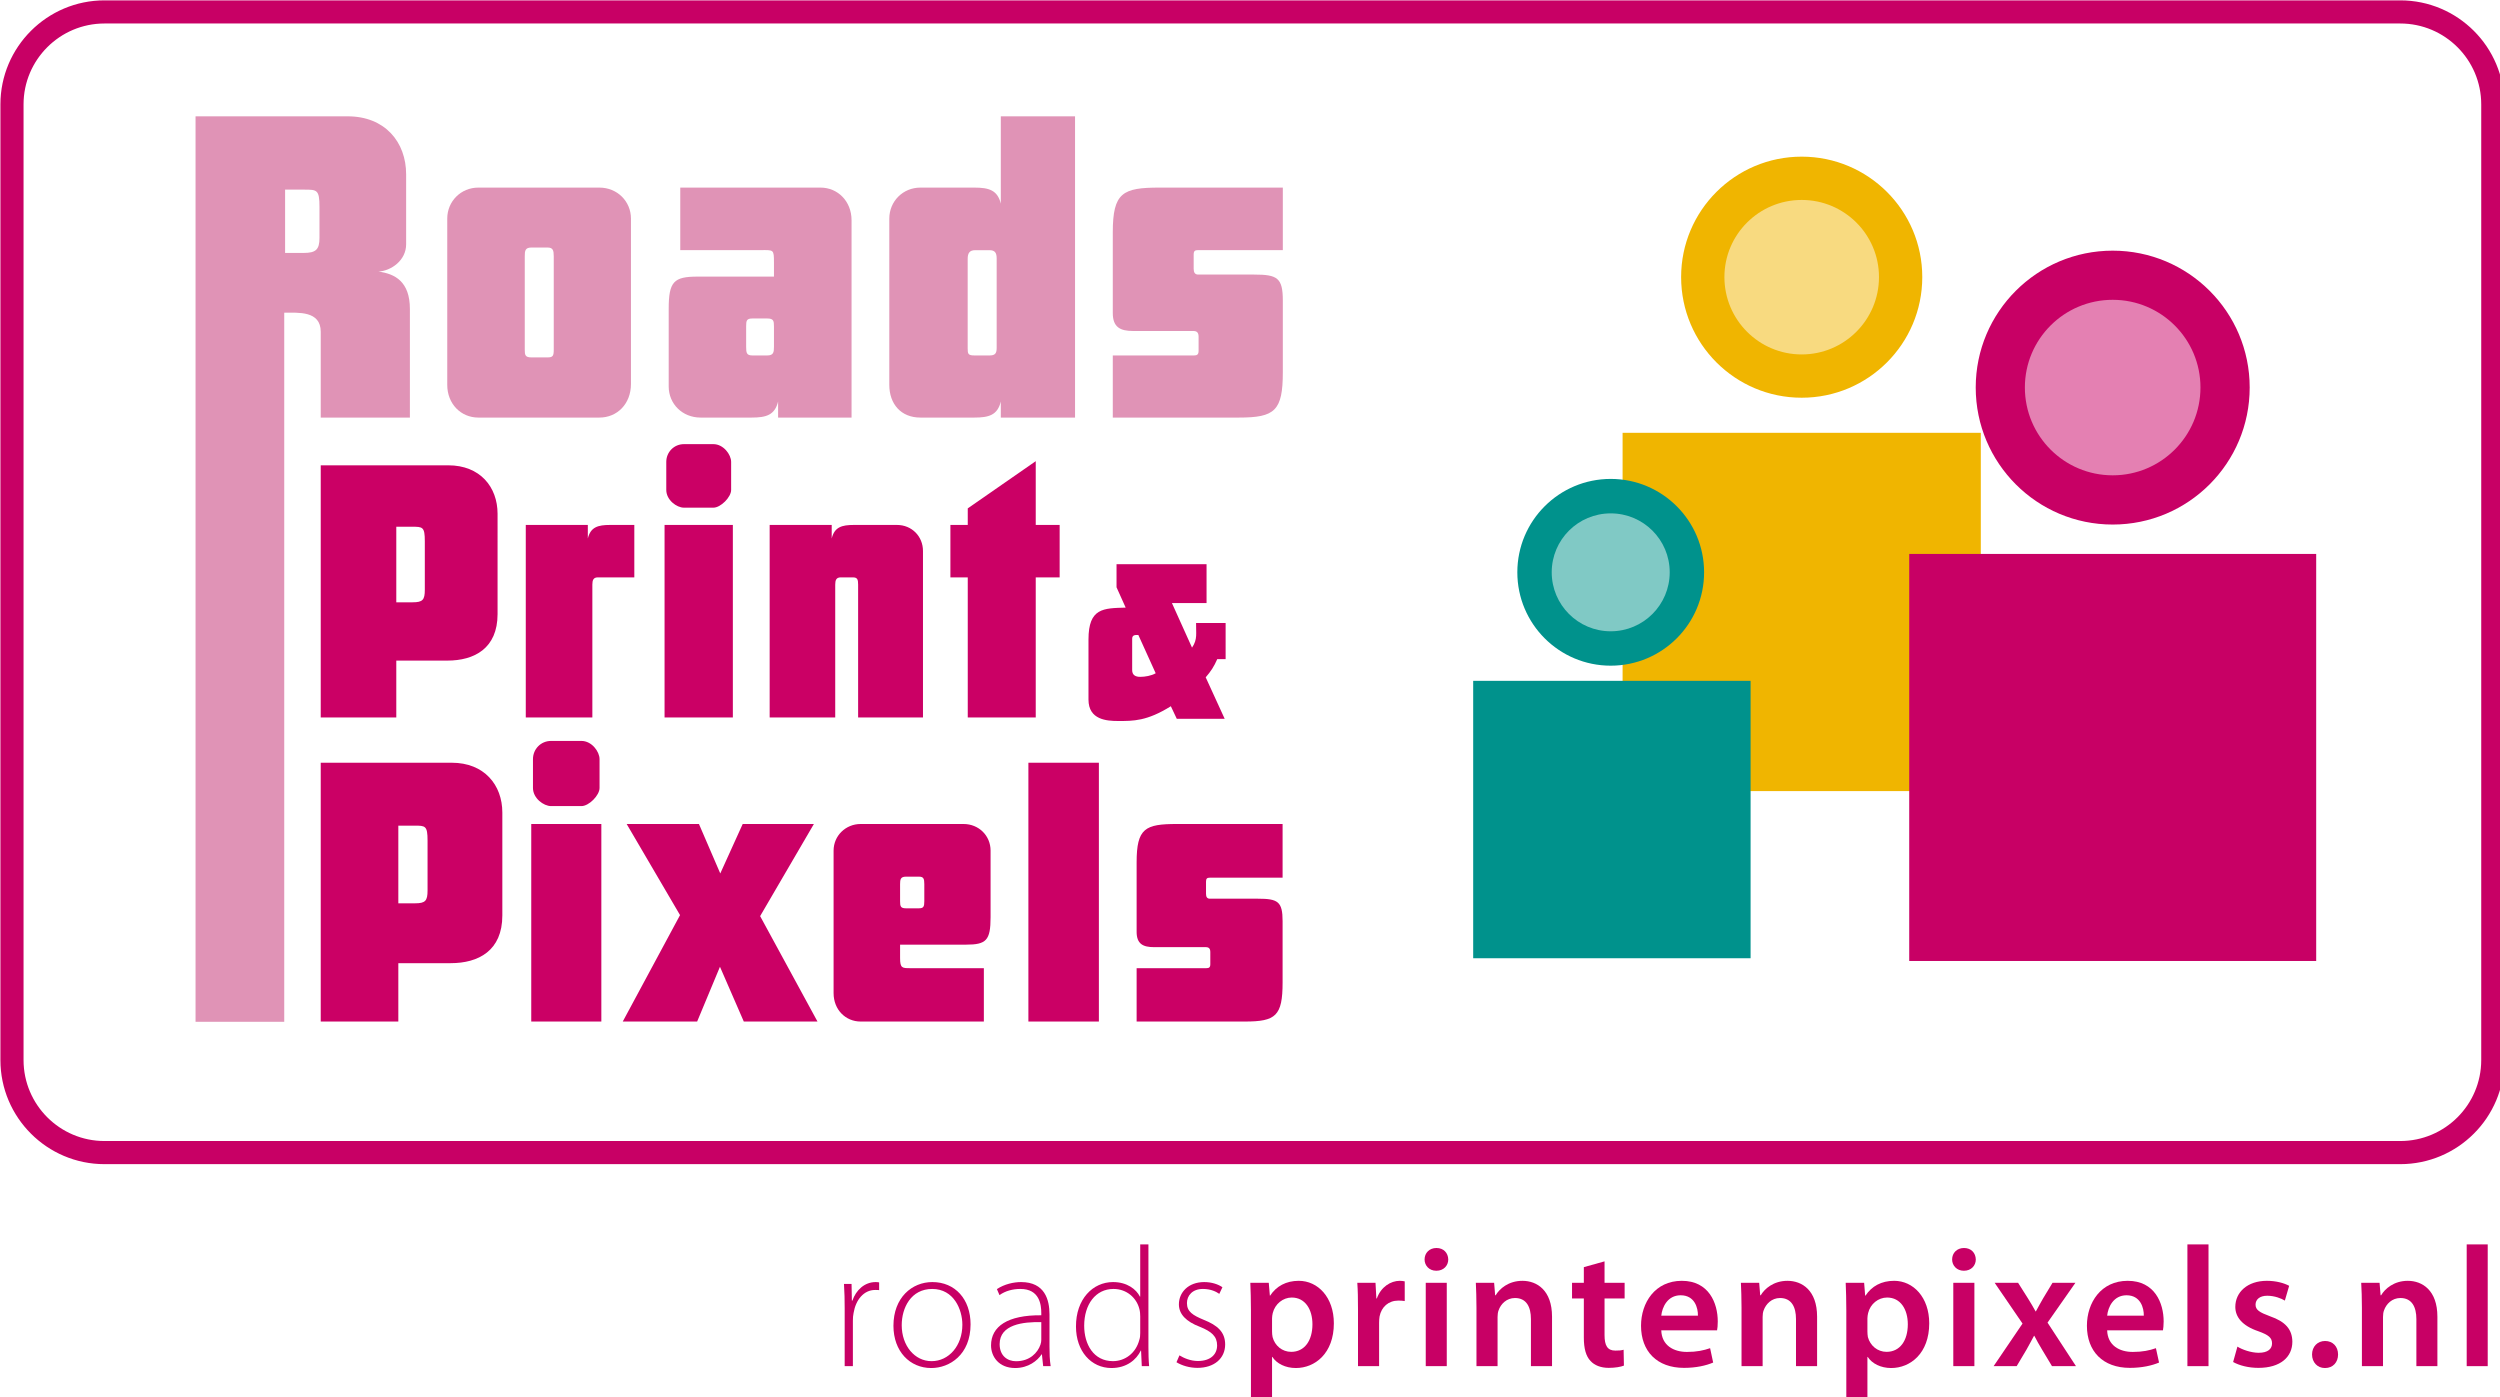 <?xml version="1.0" encoding="UTF-8" standalone="no"?>
<!-- Created with Inkscape (http://www.inkscape.org/) -->

<svg
   width="847.804mm"
   height="473.922mm"
   viewBox="0 0 847.804 473.922"
   version="1.1"
   id="svg302"
   xml:space="preserve"
   inkscape:version="1.2 (dc2aedaf03, 2022-05-15)"
   sodipodi:docname="print_en_pixels2.svg"
   xmlns:inkscape="http://www.inkscape.org/namespaces/inkscape"
   xmlns:sodipodi="http://sodipodi.sourceforge.net/DTD/sodipodi-0.dtd"
   xmlns="http://www.w3.org/2000/svg"
   xmlns:svg="http://www.w3.org/2000/svg"><sodipodi:namedview
     id="namedview304"
     pagecolor="#ffffff"
     bordercolor="#666666"
     borderopacity="1.0"
     inkscape:showpageshadow="2"
     inkscape:pageopacity="0.0"
     inkscape:pagecheckerboard="0"
     inkscape:deskcolor="#d1d1d1"
     inkscape:document-units="mm"
     showgrid="false"
     inkscape:zoom="0.12819038"
     inkscape:cx="-756.68702"
     inkscape:cy="1895.618"
     inkscape:window-width="1920"
     inkscape:window-height="1017"
     inkscape:window-x="-8"
     inkscape:window-y="-8"
     inkscape:window-maximized="1"
     inkscape:current-layer="layer1" /><defs
     id="defs299" /><g
     inkscape:label="Laag 1"
     inkscape:groupmode="layer"
     id="layer1"
     transform="translate(277.591,120.204)"><g
       id="Layer 1"
       transform="matrix(0.265,0,0,0.265,-368.793,-199.262)"><g
         id="g405"><g
           id="&lt;Group&gt;"><path
             id="&lt;Compound Path&gt;"
             class="s0"
             d="m 1425.1,1972.9 c 0,-10.5 -0.2,-21.2 -0.9,-31.5 h 9.7 l 0.4,21.3 h 0.7 c 4.6,-13.4 15.5,-23.7 29.8,-23.7 1.5,0 3,0.2 4.4,0.4 v 9.9 c -1.6,-0.2 -3.1,-0.2 -5.1,-0.2 -14.5,0 -24.8,12.5 -27.6,29.4 -0.7,3 -0.9,6.5 -0.9,10 v 58.1 h -10.5 z" /><path
             id="path311"
             fill-rule="evenodd"
             class="s0"
             d="m 1535.8,2049 c -27.2,0 -48.3,-21.2 -48.3,-54.1 0,-36 23.7,-55.9 49.8,-55.9 29.1,0 48.9,21.9 48.9,54.1 0,39 -27,55.9 -50.2,55.9 z m 0.6,-8.8 c 22,0 39.3,-19.7 39.3,-46.6 0,-19.3 -10.8,-45.8 -38.6,-45.8 -27,0 -39,23.9 -39,46.4 0,26.3 16.6,46 38.1,46 z" /><path
             id="path313"
             fill-rule="evenodd"
             class="s0"
             d="m 1687.2,2021.6 c 0,8.4 0.2,16.9 1.5,25 h -9.6 l -1.6,-15.1 h -0.4 c -5.3,8.1 -16.9,17.5 -33.8,17.5 -21.2,0 -30.9,-14.9 -30.9,-28.9 0,-24.4 21.3,-39 64.3,-38.6 v -2.8 c 0,-10.3 -2,-31.1 -27,-30.9 -9.2,0 -18.9,2.4 -26.5,7.9 l -3.3,-7.7 c 9.6,-6.4 21.5,-9 30.9,-9 30.5,0 36.4,22.8 36.4,41.4 z m -10.5,-31.3 c -23.1,-0.6 -53.3,2.9 -53.3,28.1 0,15.1 10.1,21.9 21,21.9 17.6,0 27.6,-10.8 31.2,-21.1 0.8,-2.1 1.1,-4.6 1.1,-6.3 z" /><path
             id="path315"
             fill-rule="evenodd"
             class="s0"
             d="m 1813.8,1890.8 v 131.5 c 0,7.7 0.2,16.9 0.9,24.3 h -9.4 l -0.9,-19.9 h -0.4 c -5.5,11.6 -18,22.3 -37.5,22.3 -26.1,0 -45.4,-21.7 -45.4,-53 -0.2,-35.1 21.5,-57 47.4,-57 18.2,0 29.8,9.4 34.4,18.6 h 0.4 v -66.8 z m -10.5,92.2 c 0,-2.8 -0.2,-6.5 -1.1,-9.6 -3.5,-14 -16,-25.6 -33.1,-25.6 -23,0 -37.5,19.9 -37.5,47.1 0,23.6 11.9,45.3 36.8,45.3 15.2,0 29.4,-10 33.8,-27.4 0.9,-2.6 1.1,-5.4 1.1,-8.7 z" /><path
             id="path317"
             class="s0"
             d="m 1853.5,2032.8 c 5.7,3.5 14.2,7.2 23.6,7.2 16.7,0 24.6,-8.9 24.6,-19.9 0,-11.6 -7,-17.8 -22.2,-23.9 -17.3,-6.6 -26.7,-16 -26.7,-28.7 0,-15.3 12.1,-28.5 32.4,-28.5 9.7,0 18,2.9 23.3,6.6 l -4,8.5 c -3.7,-2.6 -10.5,-6.3 -21,-6.3 -13.4,0 -20.4,8.5 -20.4,18.1 0,11 7.5,15.6 21.7,21.5 17.1,6.8 27.2,15.4 27.2,31.4 0,17.9 -14,30 -35.5,30 -10.1,0 -19.7,-2.9 -26.8,-7.2 z" /><path
             id="path319"
             fill-rule="evenodd"
             class="s0"
             d="m 1945,1975.4 c 0,-14.1 -0.4,-25.4 -0.8,-35.5 h 23.6 l 1.4,16.4 h 0.4 c 7.9,-12 20.4,-18.9 36.6,-18.9 24.5,0 44.9,21.1 44.9,54.4 0,38.6 -24.3,57.2 -48.6,57.2 -13.4,0 -24.6,-5.7 -30.1,-14.2 h -0.4 v 55.2 h -27 z m 27,26.6 c 0,2.6 0.2,5 0.7,7.4 2.8,10.9 12.2,18.9 23.8,18.9 17.1,0 27.2,-14.3 27.2,-35.3 0,-18.9 -9.2,-34.2 -26.5,-34.2 -11.1,0 -21.4,8.1 -24.3,19.9 -0.5,2.2 -0.9,4.6 -0.9,6.8 z" /><path
             id="path321"
             class="s0"
             d="m 2082,1974.3 c 0,-14.5 -0.2,-25 -0.9,-34.4 h 23.3 l 1.1,20.1 h 0.6 c 5.3,-14.9 17.8,-22.6 29.4,-22.6 2.6,0 4.1,0.3 6.3,0.7 v 25.2 c -2.4,-0.4 -4.8,-0.6 -8.1,-0.6 -12.7,0 -21.7,8.1 -24.1,20.3 -0.4,2.5 -0.6,5.3 -0.6,8.2 v 55.4 h -27 z" /><path
             id="path323"
             class="s0"
             d="m 2182.1,1924.5 c -9,0 -14.9,-6.6 -14.9,-14.4 0,-8.4 6.2,-14.7 15.2,-14.7 9.2,0 14.9,6.3 15.1,14.7 0,7.8 -5.9,14.4 -15.1,14.4 z m -13.4,122.1 v -106.7 h 26.9 v 106.7 z" /><path
             id="path325"
             class="s0"
             d="m 2233.6,1971.7 c 0,-12.3 -0.4,-22.6 -0.8,-31.8 h 23.4 l 1.3,16 h 0.7 c 4.8,-8.3 16.4,-18.5 34.2,-18.5 18.6,0 37.9,12.1 37.9,45.9 v 63.3 h -27 v -60.3 c 0,-15.3 -5.7,-26.9 -20.4,-26.9 -10.7,0 -18.2,7.6 -21,15.8 -0.9,2.2 -1.3,5.4 -1.3,8.5 v 62.9 h -27 z" /><path
             id="path327"
             class="s0"
             d="m 2397.5,1912.5 v 27.4 h 25.7 v 20.1 h -25.7 v 46.9 c 0,13.2 3.6,19.8 13.8,19.8 4.9,0 7.5,-0.2 10.6,-1.1 l 0.4,20.3 c -3.9,1.6 -11.2,2.9 -19.5,2.9 -10.1,0 -18.2,-3.3 -23.2,-8.8 -5.9,-6.1 -8.6,-15.9 -8.6,-30 v -50 h -15.1 v -20.1 h 15.1 v -20 z" /><path
             id="path329"
             fill-rule="evenodd"
             class="s0"
             d="m 2470.1,2000.8 c 0.6,19.3 15.8,27.6 32.9,27.6 12.4,0 21.2,-1.9 29.6,-4.8 l 3.9,18.4 c -9.2,3.9 -21.9,6.8 -37.3,6.8 -34.6,0 -55,-21.2 -55,-53.9 0,-29.6 18,-57.5 52.2,-57.5 34.6,0 46,28.5 46,52 0,5.1 -0.4,9 -0.9,11.4 z M 2517,1982 c 0.2,-9.9 -4.1,-26.1 -22.1,-26.1 -16.7,0 -23.7,15.1 -24.8,26.1 z" /><path
             id="path331"
             class="s0"
             d="m 2572.8,1971.7 c 0,-12.3 -0.4,-22.6 -0.8,-31.8 h 23.4 l 1.3,16 h 0.7 c 4.8,-8.3 16.4,-18.5 34.2,-18.5 18.6,0 37.9,12.1 37.9,45.9 v 63.3 h -27 v -60.3 c 0,-15.3 -5.7,-26.9 -20.4,-26.9 -10.7,0 -18.1,7.6 -21,15.8 -0.9,2.2 -1.3,5.4 -1.3,8.5 v 62.9 h -27 z" /><path
             id="path333"
             fill-rule="evenodd"
             class="s0"
             d="m 2706.9,1975.4 c 0,-14.1 -0.4,-25.4 -0.8,-35.5 h 23.6 l 1.3,16.4 h 0.5 c 7.9,-12 20.3,-18.9 36.6,-18.9 24.5,0 44.9,21.1 44.9,54.4 0,38.6 -24.3,57.2 -48.7,57.2 -13.3,0 -24.5,-5.7 -30,-14.2 h -0.4 v 55.2 h -27 z m 27,26.6 c 0,2.6 0.2,5 0.6,7.4 2.9,10.9 12.3,18.9 23.9,18.9 17.1,0 27.2,-14.3 27.2,-35.3 0,-18.9 -9.2,-34.2 -26.5,-34.2 -11.2,0 -21.5,8.1 -24.3,19.9 -0.5,2.2 -0.9,4.6 -0.9,6.8 z" /><path
             id="path335"
             class="s0"
             d="m 2857.2,1924.5 c -8.9,0 -14.9,-6.6 -14.9,-14.4 0,-8.4 6.2,-14.7 15.2,-14.7 9.2,0 14.9,6.3 15.1,14.7 0,7.8 -5.9,14.4 -15.1,14.4 z m -13.4,122.1 v -106.7 h 27 v 106.7 z" /><path
             id="path337"
             class="s0"
             d="m 2926.7,1939.9 12.7,20.1 c 3.5,5.5 6.6,11 9.7,16.5 h 0.4 c 3.3,-5.9 6.1,-11.4 9.4,-16.9 l 11.9,-19.7 h 29.3 l -35.7,51 36.4,55.7 h -30.7 l -12.9,-21.5 c -3.5,-5.7 -6.6,-11.4 -9.7,-17.3 h -0.4 c -3.1,6.1 -6.4,11.6 -9.6,17.6 l -12.6,21.2 h -29.5 l 37,-54.5 -35.7,-52.2 z" /><path
             id="path339"
             fill-rule="evenodd"
             class="s0"
             d="m 3040.7,2000.8 c 0.6,19.3 15.7,27.6 32.8,27.6 12.5,0 21.3,-1.9 29.6,-4.8 l 4,18.4 c -9.2,3.9 -22,6.8 -37.3,6.8 -34.6,0 -55,-21.2 -55,-53.9 0,-29.6 18,-57.5 52.2,-57.5 34.6,0 46,28.5 46,52 0,5.1 -0.5,9 -0.9,11.4 z m 46.9,-18.8 c 0.2,-9.9 -4.2,-26.1 -22.1,-26.1 -16.7,0 -23.7,15.1 -24.8,26.1 z" /><path
             id="path341"
             class="s0"
             d="m 3143.4,1890.8 h 27 v 155.8 h -27 z" /><path
             id="path343"
             class="s0"
             d="m 3207.4,2021.6 c 5.9,3.8 17.5,7.9 27.2,7.9 11.8,0 17.1,-5 17.1,-12 0,-7.3 -4.4,-10.8 -17.6,-15.6 -20.8,-7 -29.4,-18.4 -29.4,-31.1 0,-18.9 15.6,-33.4 40.4,-33.4 11.8,0 22.1,2.9 28.5,6.4 l -5.5,18.9 c -4.4,-2.7 -13.1,-6.2 -22.6,-6.2 -9.6,0 -14.9,4.8 -14.9,11.4 0,6.8 5.1,9.9 18.6,14.9 19.6,6.8 28.3,16.7 28.5,32.5 0,19.5 -15.1,33.5 -43.4,33.5 -12.9,0 -24.5,-3.1 -32.4,-7.5 z" /><path
             id="path345"
             class="s0"
             d="m 3319.3,2049 c -9.6,0 -16.4,-7.4 -16.4,-17.3 0,-10.1 7,-17.3 16.7,-17.3 9.8,0 16.6,7 16.6,17.3 0,9.9 -6.5,17.3 -16.6,17.3 z" /><path
             id="path347"
             class="s0"
             d="m 3366.7,1971.7 c 0,-12.3 -0.4,-22.6 -0.9,-31.8 h 23.5 l 1.3,16 h 0.7 c 4.8,-8.3 16.4,-18.5 34.1,-18.5 18.6,0 37.9,12.1 37.9,45.9 v 63.3 h -26.9 v -60.3 c 0,-15.3 -5.7,-26.9 -20.4,-26.9 -10.7,0 -18.2,7.6 -21,15.8 -0.9,2.2 -1.3,5.4 -1.3,8.5 v 62.9 h -27 z" /><path
             id="path349"
             class="s0"
             d="m 3500.8,1890.8 h 26.9 v 155.8 h -26.9 z" /></g><g
           id="g403"><path
             id="&lt;Path&gt;"
             class="s1"
             d="M 2879,1310.7 H 2420.6 V 852.2 H 2879 Z" /><path
             id="path353"
             class="s1"
             d="m 2649.8,498.8 c 85.2,0 154.3,69 154.3,154.1 0,85.3 -69.1,154.4 -154.3,154.4 -85.2,0 -154.3,-69.1 -154.3,-154.4 0,-85.1 69.1,-154.1 154.3,-154.1 z" /><path
             id="path355"
             class="s2"
             d="m 2649.8,554.2 c 54.6,0 98.9,44.2 98.9,98.7 0,54.7 -44.3,99 -98.9,99 -54.6,0 -98.9,-44.3 -98.9,-99 0,-54.5 44.3,-98.7 98.9,-98.7 z" /><path
             id="path357"
             class="s3"
             d="m 2584.4,1524.6 h -355 v -355 h 355 z" /><path
             id="path359"
             class="s3"
             d="m 2405.4,911.2 c 66,0 119.5,53.5 119.5,119.5 0,66 -53.5,119.5 -119.5,119.5 -66,0 -119.5,-53.5 -119.5,-119.5 0,-66 53.5,-119.5 119.5,-119.5 z" /><path
             id="path361"
             class="s4"
             d="m 2405.4,955.3 c 41.7,0 75.5,33.7 75.5,75.4 0,41.7 -33.8,75.5 -75.5,75.5 -41.7,0 -75.5,-33.8 -75.5,-75.5 0,-41.7 33.8,-75.4 75.5,-75.4 z" /><g
             id="g375"><path
               id="path363"
               fill-rule="evenodd"
               class="s5"
               d="m 980.9,1084.2 c 0,43.9 -29.7,59.5 -64.3,59.5 h -65.3 v 72.8 H 754.6 V 893.8 h 163.3 c 40.4,0 63,27.5 63,62.1 z M 887.8,991 c 0,-18.6 -2.7,-18.6 -16.5,-18.6 h -20 v 96.7 h 20.9 c 12.9,0 15.6,-3.1 15.6,-16 z" /><path
               id="path365"
               class="s5"
               d="m 1155.9,970.1 v 67.1 h -46.6 c -5.8,0 -7.1,3.5 -7.1,9.3 v 170 H 1017 V 970.1 h 79.4 v 17.3 c 3.6,-14.6 12.9,-17.3 28.5,-17.3 z" /><path
               id="path367"
               class="s5"
               d="m 1282,1216.5 h -87.4 V 970.1 h 87.4 z m -2.2,-291.2 c 0,9.3 -13.4,22.7 -22.7,22.7 h -37.7 c -9.3,0 -22.6,-9.8 -22.6,-22.7 v -35.9 c 0,-12.4 9.8,-22.7 22.6,-22.7 h 37.7 c 12.9,0 22.7,13.4 22.7,22.7 z" /><path
               id="path369"
               class="s5"
               d="m 1492,970.1 c 19.1,0 33.3,14.7 33.3,33.3 v 213.1 h -83 v -170 c 0,-6.6 -0.9,-9.3 -6.7,-9.3 h -15.5 c -5.8,0 -7.1,3.5 -7.1,9.3 v 170 h -83.9 V 970.1 h 79.4 v 17.3 c 3.6,-14.6 12.9,-17.3 28.4,-17.3 z" /><path
               id="path371"
               class="s5"
               d="m 1669.6,1037.2 v 179.3 h -87 v -179.3 h -22.2 v -67.1 h 22.2 v -21.2 l 87,-60.4 v 81.6 h 30.6 v 67.1 z" /><path
               id="path373"
               fill-rule="evenodd"
               class="s5"
               d="m 1912.6,1141.8 h -10.7 c -4.4,9.9 -8,15.4 -14.8,23.3 l 24.3,53.1 h -61.3 l -7.6,-16.1 c -30.7,19.2 -48.2,18.9 -67.3,18.9 -14.5,0 -38.1,-1.4 -38.1,-27.4 v -76.9 c 0,-40.5 19.2,-40 47.6,-40.8 l -11.7,-26 v -29.6 h 115.2 v 49.8 h -44.3 l 25.7,57 c 7.4,-10.7 4.9,-18.7 5.2,-31.5 h 37.8 z m -111.7,-30.9 c -3.9,0 -7.9,-0.3 -7.9,4.9 v 40 c 0,6.5 4.3,8.7 10.3,8.7 6.1,0 14.3,-1.4 19.8,-4.6 z" /></g><g
             id="g387"><path
               id="path377"
               fill-rule="evenodd"
               class="s6"
               d="M 868.7,832.7 H 754.6 V 722.9 c 0,-27.1 -28.7,-24.4 -46.7,-24.4 v 907.4 H 594.4 V 447.2 h 194.7 c 47.7,0 74.8,32.9 74.8,74.3 v 89.4 c 0,20.7 -19.1,34 -35.5,35 21.2,2.7 40.3,12.8 40.3,47.8 z M 753,563.2 C 753,541 749.8,541 733.4,541 H 709 v 81 h 23.9 c 15.3,0 20.1,-4.2 20.1,-19.1 z" /><path
               id="path379"
               fill-rule="evenodd"
               class="s6"
               d="m 1151.6,789.7 c 0,25.5 -17.6,43 -40.4,43 H 956.3 c -22.3,0 -39.8,-17.5 -39.8,-41.9 V 578.1 c 0,-22.2 17.5,-39.7 39.8,-39.7 h 154.9 c 22.8,0 40.4,17.5 40.4,39.7 z m -98.8,-163.4 c 0,-7.5 -1,-11.2 -7.9,-11.2 h -20.7 c -8,0 -8.5,4.2 -8.5,11.2 v 119.4 c 0,6.9 0.5,10 8.5,10 h 20.7 c 6.9,0 7.9,-2.1 7.9,-10 z" /><path
               id="path381"
               fill-rule="evenodd"
               class="s6"
               d="m 1339.9,832.7 v -20.6 c -4.2,17.5 -15.4,20.6 -33.9,20.6 h -65.3 c -23.3,0 -40.8,-17.5 -40.8,-39.8 v -99.2 c 0,-35 6.4,-41.4 37.1,-41.4 h 97.6 v -18 c 0,-17 -0.5,-15.9 -16.4,-15.9 h -103.5 v -80 h 179.4 c 22.2,0 39.8,17.5 39.8,41.8 V 832.7 Z M 1334.6,716 c 0,-6.9 -0.5,-10.1 -8.5,-10.1 H 1307 c -7.4,0 -8,2.7 -8,10.1 v 26 c 0,8 0.6,11.2 8,11.2 h 19.1 c 8,0 8.5,-4.3 8.5,-11.2 z" /><path
               id="path383"
               fill-rule="evenodd"
               class="s6"
               d="m 1624.9,812.1 c -4.2,17.5 -15.3,20.6 -33.9,20.6 h -69 c -25,0 -39.8,-17.5 -39.8,-41.9 V 578.1 c 0,-22.2 17.5,-39.7 39.8,-39.7 h 69 c 18.6,0 29.7,3.2 33.9,20.6 V 447.2 h 95 v 385.5 h -95 z m -14.3,-58.9 c 6.9,0 9,-2.6 9,-9.5 V 629 c 0,-6.9 -2.1,-10.5 -9,-10.5 H 1592 c -7.4,0 -9.5,4.2 -9.5,11.1 v 114.6 c 0,6.9 0.5,9 8.5,9 z" /><path
               id="path385"
               class="s6"
               d="m 1985.8,774.4 c 0,49.8 -10.2,58.3 -56.3,58.3 h -161.3 v -79.5 h 104 c 3.7,0 5.8,-1.1 5.8,-5.9 v -18 c 0,-5.3 -2.1,-7.4 -6.8,-7.4 h -77 c -16.4,0 -26,-4.8 -26,-22.9 V 595.6 c 0,-50.9 12.7,-57.2 60,-57.2 h 157.6 v 80 h -108.3 c -4.2,0 -5.8,1 -5.8,5.8 v 18 c 0,4.8 1.6,7.5 5.8,7.5 h 71.6 c 29.8,0 36.7,4.2 36.7,33.4 z" /></g><g
             id="g401"><path
               id="path389"
               fill-rule="evenodd"
               class="s5"
               d="m 987,1469.8 c 0,45.2 -30.6,61.1 -66.1,61.1 h -67 v 74.7 h -99.3 v -331.2 h 167.7 c 41.4,0 64.7,28.3 64.7,63.8 z m -95.7,-95.7 c 0,-19.2 -2.8,-19.2 -16.9,-19.2 h -20.5 v 99.4 h 21.4 c 13.2,0 16,-3.2 16,-16.4 z" /><path
               id="path391"
               class="s5"
               d="M 1113.7,1605.6 H 1024 v -252.8 h 89.7 z m -2.3,-298.9 c 0,9.5 -13.6,23.2 -23.2,23.2 h -38.8 c -9.5,0 -23.2,-10 -23.2,-23.2 v -36.9 c 0,-12.8 10,-23.3 23.2,-23.3 h 38.8 c 13.2,0 23.2,13.6 23.2,23.3 z" /><path
               id="path393"
               class="s5"
               d="M 1390.3,1605.6 H 1296 l -30.5,-70.1 -29.2,70.1 h -95.2 l 73.3,-136.2 -68.3,-116.6 h 92.5 l 27.3,63.3 28.7,-63.3 h 91.1 l -68.8,117.9 z" /><path
               id="path395"
               fill-rule="evenodd"
               class="s5"
               d="m 1611.8,1472.1 c 0,29.7 -5.5,35.1 -31.4,35.1 H 1496 v 17.3 c 0,12.8 2.8,12.8 12.8,12.8 h 94.4 v 68.3 h -157.7 c -19.1,0 -34.6,-15 -34.6,-36.4 v -182.3 c 0,-19.1 15.5,-34.1 34.6,-34.1 h 131.7 c 19.6,0 34.6,15 34.6,34.1 z m -84.8,-42.4 c 0,-6.8 -0.9,-9.5 -6.8,-9.5 h -16.8 c -6.8,0 -7.4,3.6 -7.4,9.5 v 21.9 c 0,6.4 0.6,9.1 7.4,9.1 h 16.8 c 5.9,0 6.8,-2.3 6.8,-9.1 z" /><path
               id="path397"
               class="s5"
               d="m 1750.4,1605.6 h -90.2 v -331.2 h 90.2 z" /><path
               id="path399"
               class="s5"
               d="m 1985.5,1555.5 c 0,42.9 -8.7,50.1 -48.3,50.1 h -138.5 v -68.3 h 89.3 c 3.2,0 5,-0.9 5,-5 v -15.5 c 0,-4.6 -1.8,-6.4 -5.9,-6.4 H 1821 c -14.1,0 -22.3,-4.1 -22.3,-19.6 v -88.9 c 0,-43.7 10.9,-49.1 51.5,-49.1 h 135.3 v 68.7 h -93 c -3.6,0 -5,1 -5,5.1 v 15.5 c 0,4.1 1.4,6.3 5,6.3 h 61.5 c 25.5,0 31.5,3.7 31.5,28.7 z" /></g></g></g><path
         id="path407"
         class="s0"
         d="m 2787.4,1007.2 h 520.8 v 520.9 h -520.8 z" /><path
         id="path409"
         fill-rule="evenodd"
         class="s0"
         d="m 3549,431.9 v 1223 c 0,73.5 -59.7,133.2 -133.2,133.2 h -2938 c -73.3,0 -133.1,-59.7 -133.1,-133.2 v -1223 c 0,-73.4 59.8,-133.1 133.1,-133.1 h 2938 c 73.5,0 133.2,59.7 133.2,133.1 z m -29.6,0 c 0,-57.1 -46.5,-103.5 -103.6,-103.5 h -2938 c -57,0 -103.5,46.4 -103.5,103.5 v 1223 c 0,57.2 46.5,103.6 103.5,103.6 h 2938 c 57.1,0 103.6,-46.4 103.6,-103.6 z" /><path
         id="path411"
         class="s0"
         d="m 3047.8,619.1 c 96.8,0 175.3,78.4 175.3,175.1 0,96.9 -78.5,175.4 -175.3,175.4 -96.8,0 -175.3,-78.5 -175.3,-175.4 0,-96.7 78.5,-175.1 175.3,-175.1 z" /><path
         id="path413"
         class="s7"
         d="m 3047.8,682 c 62,0 112.3,50.2 112.3,112.2 0,62.1 -50.3,112.4 -112.3,112.4 -62.1,0 -112.4,-50.3 -112.4,-112.4 0,-62 50.3,-112.2 112.4,-112.2 z" /></g></g><style
     id="style308">
		.s0 { fill: #c80065 } 
		.s1 { fill: #f0b500 } 
		.s2 { fill: #f8da80 } 
		.s3 { fill: #00928c } 
		.s4 { fill: #80c9c5 } 
		.s5 { fill: #cb0065 } 
		.s6 { fill: #e093b6 } 
		.s7 { fill: #e480b2 } 
	</style></svg>
